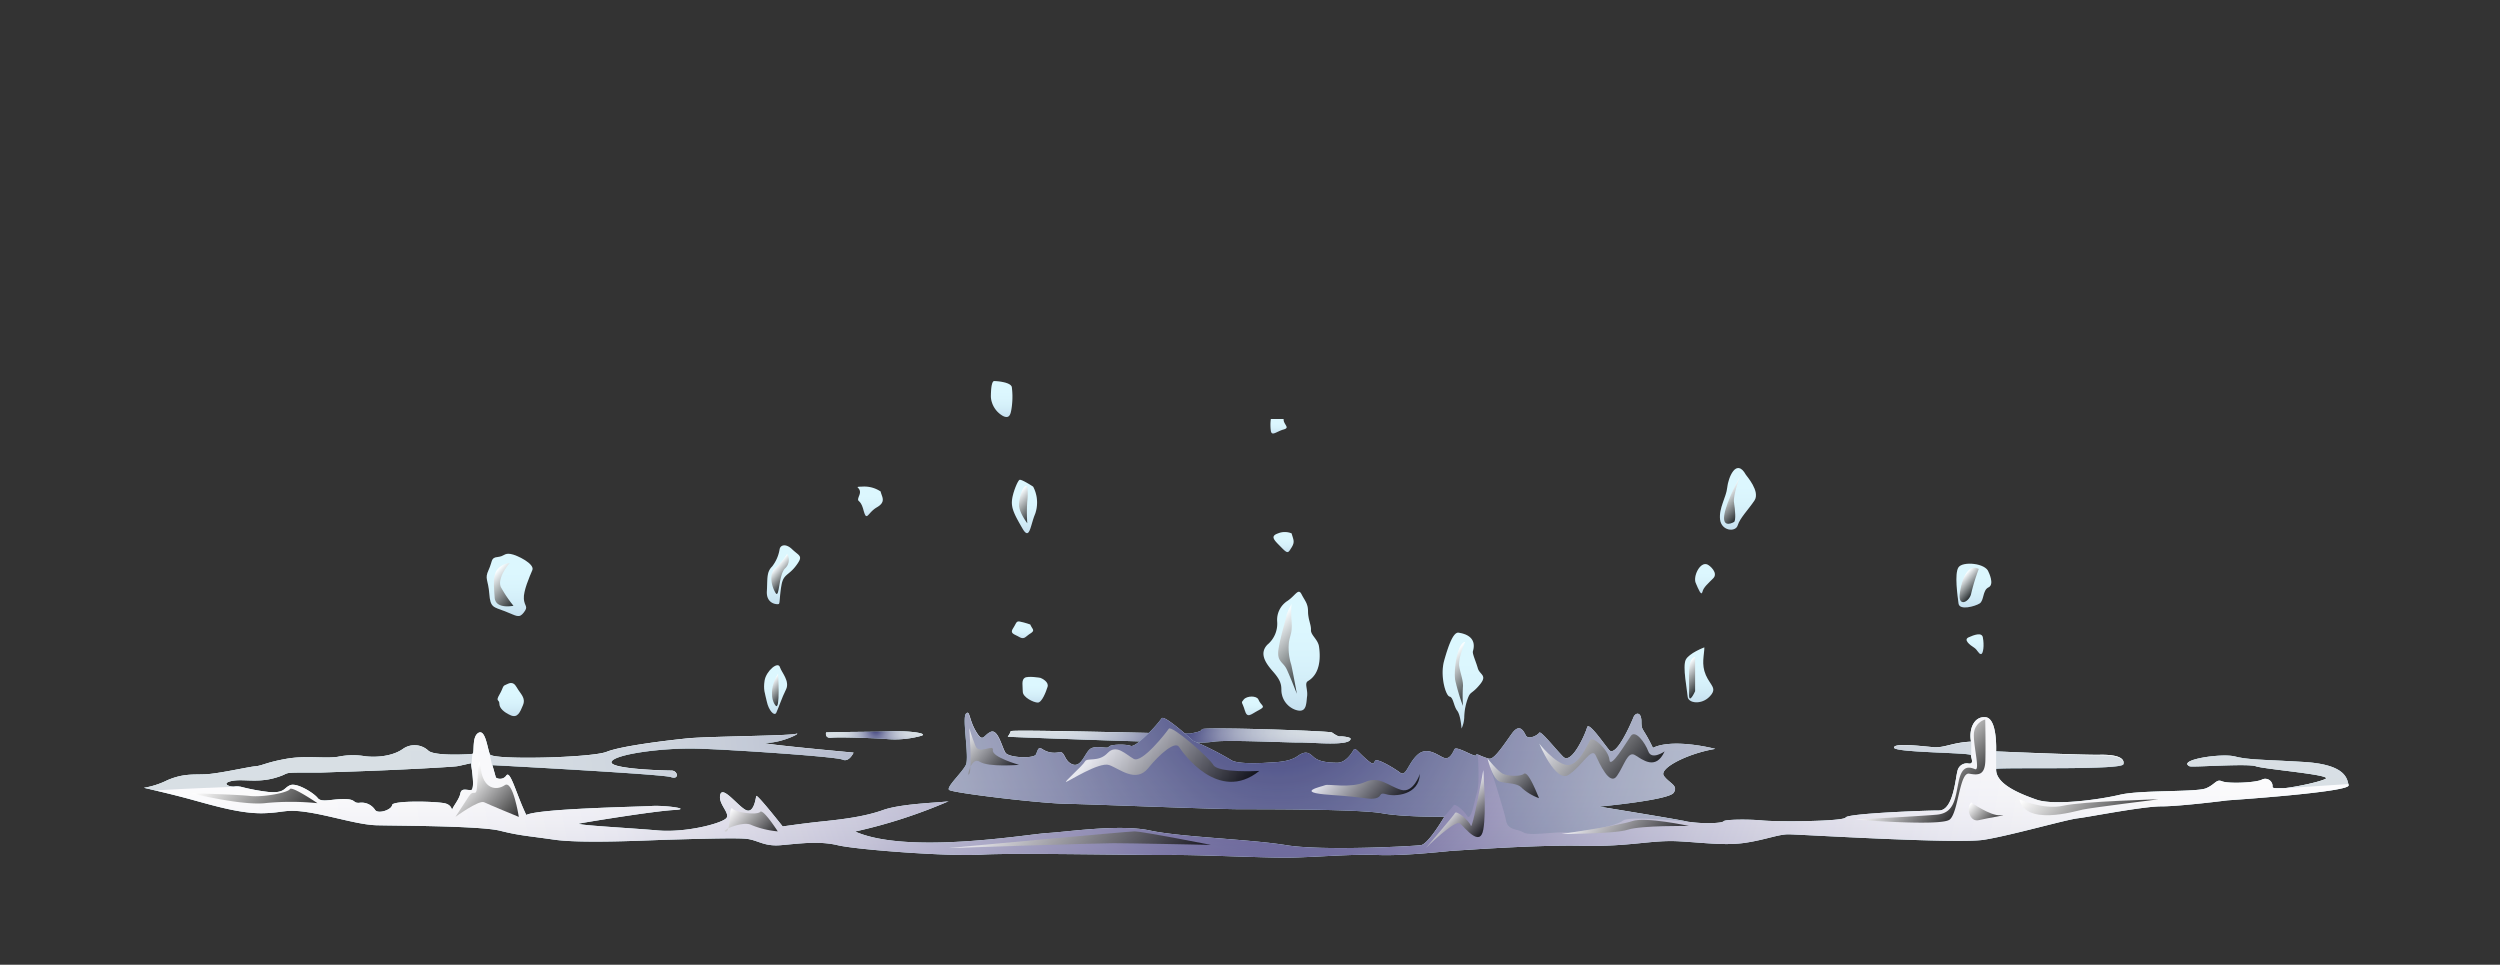 <svg xmlns="http://www.w3.org/2000/svg" xmlns:xlink="http://www.w3.org/1999/xlink" viewBox="0 0 512.37 197.72"><rect x="0" y="0" width="512.37" height="197.72" fill="#333333" stroke="none"/><defs><style>.cls-1{isolation:isolate;}.cls-2{fill:none;}.cls-3{fill:#d9f7ff;}.cls-31,.cls-4,.cls-6,.cls-8{mix-blend-mode:color-burn;}.cls-4{fill:url(#radial-gradient);}.cls-10,.cls-12,.cls-13,.cls-14,.cls-15,.cls-16,.cls-17,.cls-18,.cls-19,.cls-20,.cls-21,.cls-22,.cls-23,.cls-24,.cls-25,.cls-26,.cls-27,.cls-28,.cls-29,.cls-30,.cls-5,.cls-7{opacity:0.1;mix-blend-mode:multiply;}.cls-5{fill:url(#linear-gradient);}.cls-6{fill:url(#radial-gradient-2);}.cls-7{fill:url(#linear-gradient-2);}.cls-9{fill:url(#radial-gradient-3);}.cls-11{fill:url(#linear-gradient-3);}.cls-12{fill:url(#linear-gradient-4);}.cls-13{fill:url(#linear-gradient-5);}.cls-14{fill:url(#linear-gradient-6);}.cls-15{fill:url(#linear-gradient-7);}.cls-16{fill:url(#linear-gradient-8);}.cls-17{fill:url(#linear-gradient-9);}.cls-18{fill:url(#linear-gradient-10);}.cls-19{fill:url(#linear-gradient-11);}.cls-20{fill:url(#linear-gradient-12);}.cls-21{fill:url(#linear-gradient-13);}.cls-22{fill:url(#linear-gradient-14);}.cls-23{fill:url(#linear-gradient-15);}.cls-24{fill:url(#linear-gradient-16);}.cls-25{fill:url(#linear-gradient-17);}.cls-26{fill:url(#linear-gradient-18);}.cls-27{fill:url(#linear-gradient-19);}.cls-28{fill:url(#linear-gradient-20);}.cls-29{fill:url(#linear-gradient-21);}.cls-30{fill:url(#linear-gradient-22);}.cls-31{fill:#476b82;opacity:0.2;}.cls-32,.cls-33,.cls-34,.cls-35,.cls-36,.cls-37,.cls-38,.cls-39,.cls-40,.cls-41,.cls-42,.cls-43,.cls-44,.cls-45,.cls-46,.cls-47,.cls-48,.cls-49,.cls-50,.cls-51,.cls-52,.cls-53,.cls-54{opacity:0.8;mix-blend-mode:color-dodge;}.cls-32{fill:url(#linear-gradient-23);}.cls-33{fill:url(#linear-gradient-24);}.cls-34{fill:url(#linear-gradient-25);}.cls-35{fill:url(#linear-gradient-26);}.cls-36{fill:url(#linear-gradient-27);}.cls-37{fill:url(#linear-gradient-28);}.cls-38{fill:url(#linear-gradient-29);}.cls-39{fill:url(#linear-gradient-30);}.cls-40{fill:url(#linear-gradient-31);}.cls-41{fill:url(#linear-gradient-32);}.cls-42{fill:url(#linear-gradient-33);}.cls-43{fill:url(#linear-gradient-34);}.cls-44{fill:url(#linear-gradient-35);}.cls-45{fill:url(#linear-gradient-36);}.cls-46{fill:url(#linear-gradient-37);}.cls-47{fill:url(#linear-gradient-38);}.cls-48{fill:url(#linear-gradient-39);}.cls-49{fill:url(#linear-gradient-40);}.cls-50{fill:url(#linear-gradient-41);}.cls-51{fill:url(#linear-gradient-42);}.cls-52{fill:url(#linear-gradient-43);}.cls-53{fill:url(#linear-gradient-44);}.cls-54{fill:url(#linear-gradient-45);}</style><radialGradient id="radial-gradient" cx="1569.44" cy="149.48" r="9.68" gradientTransform="matrix(-1, 0, 0, 1, 1748.94, 0)" gradientUnits="userSpaceOnUse"><stop offset="0" stop-color="#1b1464"/><stop offset="0.07" stop-color="#453f81"/><stop offset="0.15" stop-color="#706c9e"/><stop offset="0.23" stop-color="#9793b8"/><stop offset="0.32" stop-color="#b7b5ce"/><stop offset="0.42" stop-color="#d1d0e0"/><stop offset="0.53" stop-color="#e6e5ee"/><stop offset="0.64" stop-color="#f4f4f8"/><stop offset="0.78" stop-color="#fcfcfd"/><stop offset="1" stop-color="#fff"/></radialGradient><linearGradient id="linear-gradient" x1="1569.72" y1="151.49" x2="1569.72" y2="149.87" gradientTransform="matrix(-1, 0, 0, 1, 1748.94, 0)" xlink:href="#radial-gradient"/><radialGradient id="radial-gradient-2" cx="1506.26" cy="148.58" r="33.73" xlink:href="#radial-gradient"/><linearGradient id="linear-gradient-2" x1="1507.27" y1="152.38" x2="1507.27" y2="149.31" gradientTransform="matrix(-1, 0, 0, 1, 1748.94, 0)" xlink:href="#radial-gradient"/><radialGradient id="radial-gradient-3" cx="1487" cy="139.01" r="218.48" xlink:href="#radial-gradient"/><linearGradient id="linear-gradient-3" x1="1493.49" y1="175.77" x2="1493.49" y2="146.08" gradientTransform="matrix(-1, 0, 0, 1, 1748.94, 0)" xlink:href="#radial-gradient"/><linearGradient id="linear-gradient-4" x1="1644.27" y1="146.76" x2="1644.27" y2="139.98" gradientTransform="matrix(-1, 0, 0, 1, 1748.94, 0)" xlink:href="#radial-gradient"/><linearGradient id="linear-gradient-5" x1="1644.49" y1="126.25" x2="1644.49" y2="113.5" gradientTransform="matrix(-1, 0, 0, 1, 1748.94, 0)" xlink:href="#radial-gradient"/><linearGradient id="linear-gradient-6" x1="1589.97" y1="146.3" x2="1589.97" y2="136.34" gradientTransform="matrix(-1, 0, 0, 1, 1748.94, 0)" xlink:href="#radial-gradient"/><linearGradient id="linear-gradient-7" x1="1588.36" y1="123.79" x2="1588.36" y2="111.76" gradientTransform="matrix(-1, 0, 0, 1, 1748.94, 0)" xlink:href="#radial-gradient"/><linearGradient id="linear-gradient-8" x1="1570.6" y1="105.78" x2="1570.6" y2="99.74" gradientTransform="matrix(-1, 0, 0, 1, 1748.94, 0)" xlink:href="#radial-gradient"/><linearGradient id="linear-gradient-9" x1="1536.79" y1="143.99" x2="1536.79" y2="138.72" gradientTransform="matrix(-1, 0, 0, 1, 1748.94, 0)" xlink:href="#radial-gradient"/><linearGradient id="linear-gradient-10" x1="1539.37" y1="130.82" x2="1539.37" y2="127.41" gradientTransform="matrix(-1, 0, 0, 1, 1748.94, 0)" xlink:href="#radial-gradient"/><linearGradient id="linear-gradient-11" x1="1492.26" y1="146.58" x2="1492.26" y2="142.76" gradientTransform="matrix(-1, 0, 0, 1, 1748.94, 0)" xlink:href="#radial-gradient"/><linearGradient id="linear-gradient-12" x1="1484.23" y1="145.65" x2="1484.23" y2="121.29" gradientTransform="matrix(-1, 0, 0, 1, 1748.94, 0)" xlink:href="#radial-gradient"/><linearGradient id="linear-gradient-13" x1="1449.12" y1="149.31" x2="1449.12" y2="129.66" gradientTransform="matrix(-1, 0, 0, 1, 1748.94, 0)" xlink:href="#radial-gradient"/><linearGradient id="linear-gradient-14" x1="1400.75" y1="143.94" x2="1400.75" y2="132.68" gradientTransform="matrix(-1, 0, 0, 1, 1748.94, 0)" xlink:href="#radial-gradient"/><linearGradient id="linear-gradient-15" x1="1399.5" y1="121.6" x2="1399.5" y2="115.6" gradientTransform="matrix(-1, 0, 0, 1, 1748.94, 0)" xlink:href="#radial-gradient"/><linearGradient id="linear-gradient-16" x1="1344.15" y1="134.05" x2="1344.15" y2="130.01" gradientTransform="matrix(-1, 0, 0, 1, 1748.94, 0)" xlink:href="#radial-gradient"/><linearGradient id="linear-gradient-17" x1="1344.4" y1="124.49" x2="1344.4" y2="115.53" gradientTransform="matrix(-1, 0, 0, 1, 1748.94, 0)" xlink:href="#radial-gradient"/><linearGradient id="linear-gradient-18" x1="1392.75" y1="108.56" x2="1392.75" y2="95.93" gradientTransform="matrix(-1, 0, 0, 1, 1748.94, 0)" xlink:href="#radial-gradient"/><linearGradient id="linear-gradient-19" x1="1485.87" y1="113.15" x2="1485.87" y2="109.06" gradientTransform="matrix(-1, 0, 0, 1, 1748.94, 0)" xlink:href="#radial-gradient"/><linearGradient id="linear-gradient-20" x1="1486.9" y1="88.84" x2="1486.9" y2="85.87" gradientTransform="matrix(-1, 0, 0, 1, 1748.94, 0)" xlink:href="#radial-gradient"/><linearGradient id="linear-gradient-21" x1="1538.97" y1="109.28" x2="1538.97" y2="98.36" gradientTransform="matrix(-1, 0, 0, 1, 1748.94, 0)" xlink:href="#radial-gradient"/><linearGradient id="linear-gradient-22" x1="1543.64" y1="85.44" x2="1543.64" y2="78.05" gradientTransform="matrix(-1, 0, 0, 1, 1748.94, 0)" xlink:href="#radial-gradient"/><linearGradient id="linear-gradient-23" x1="1500.19" y1="168.47" x2="1520.57" y2="150.19" gradientTransform="matrix(-1, 0, 0, 1, 1748.94, 0)" gradientUnits="userSpaceOnUse"><stop offset="0"/><stop offset="1" stop-color="#fff"/></linearGradient><linearGradient id="linear-gradient-24" x1="1542.89" y1="159.9" x2="1552.04" y2="151.7" xlink:href="#linear-gradient-23"/><linearGradient id="linear-gradient-25" x1="1445.13" y1="170.93" x2="1451.37" y2="165.33" xlink:href="#linear-gradient-23"/><linearGradient id="linear-gradient-26" x1="1413.53" y1="160.88" x2="1428.43" y2="147.52" xlink:href="#linear-gradient-23"/><linearGradient id="linear-gradient-27" x1="1408.98" y1="176.26" x2="1422.33" y2="164.29" xlink:href="#linear-gradient-23"/><linearGradient id="linear-gradient-28" x1="1346.89" y1="165.33" x2="1357.34" y2="155.96" xlink:href="#linear-gradient-23"/><linearGradient id="linear-gradient-29" x1="1313.12" y1="171.19" x2="1328.53" y2="157.38" xlink:href="#linear-gradient-23"/><linearGradient id="linear-gradient-30" x1="1340.01" y1="168.85" x2="1344.8" y2="164.56" xlink:href="#linear-gradient-23"/><linearGradient id="linear-gradient-31" x1="1433.84" y1="163.98" x2="1443.47" y2="155.35" xlink:href="#linear-gradient-23"/><linearGradient id="linear-gradient-32" x1="1462.95" y1="165.84" x2="1474.06" y2="155.88" xlink:href="#linear-gradient-23"/><linearGradient id="linear-gradient-33" x1="1512.84" y1="186.77" x2="1541.64" y2="160.95" xlink:href="#linear-gradient-23"/><linearGradient id="linear-gradient-34" x1="1591.64" y1="172.76" x2="1599.08" y2="166.1" xlink:href="#linear-gradient-23"/><linearGradient id="linear-gradient-35" x1="1644.35" y1="169.4" x2="1654.24" y2="160.54" xlink:href="#linear-gradient-23"/><linearGradient id="linear-gradient-36" x1="1689.1" y1="170.5" x2="1704.08" y2="157.07" xlink:href="#linear-gradient-23"/><linearGradient id="linear-gradient-37" x1="1478.8" y1="137.35" x2="1488.31" y2="128.83" xlink:href="#linear-gradient-23"/><linearGradient id="linear-gradient-38" x1="1445.74" y1="140.93" x2="1452.02" y2="135.3" xlink:href="#linear-gradient-23"/><linearGradient id="linear-gradient-39" x1="1536.52" y1="105.18" x2="1540.47" y2="101.64" xlink:href="#linear-gradient-23"/><linearGradient id="linear-gradient-40" x1="1400.14" y1="140.59" x2="1403.92" y2="137.2" xlink:href="#linear-gradient-23"/><linearGradient id="linear-gradient-41" x1="1343.95" y1="121.04" x2="1346.79" y2="118.49" xlink:href="#linear-gradient-23"/><linearGradient id="linear-gradient-42" x1="1391.4" y1="104.56" x2="1395.26" y2="101.1" xlink:href="#linear-gradient-23"/><linearGradient id="linear-gradient-43" x1="1642.31" y1="122.61" x2="1647.72" y2="117.76" xlink:href="#linear-gradient-23"/><linearGradient id="linear-gradient-44" x1="1588.04" y1="142.84" x2="1591.13" y2="140.07" xlink:href="#linear-gradient-23"/><linearGradient id="linear-gradient-45" x1="1587.2" y1="118.96" x2="1590.07" y2="116.39" xlink:href="#linear-gradient-23"/></defs><g class="cls-1"><g id="Layer_2" data-name="Layer 2"><g id="bg"><rect class="cls-2" width="512.37" height="197.72" transform="translate(512.37 197.72) rotate(180)"/></g><g id="_11" data-name="11"><path class="cls-3" d="M170.37,151.19c1.38-.15,6.75,0,10.89.23a20.11,20.11,0,0,0,7.51-.61c1.61-.46-2.07-1.07-6.36-.92s-9.82.08-13.11.23C169.3,150.12,169,151.35,170.37,151.19Z"/><path class="cls-4" d="M170.37,151.19c1.38-.15,6.75,0,10.89.23a20.11,20.11,0,0,0,7.51-.61c1.61-.46-2.07-1.07-6.36-.92s-9.82.08-13.11.23C169.3,150.12,169,151.35,170.37,151.19Z"/><path class="cls-5" d="M170.37,151.19c1.38-.15,6.75,0,10.89.23a20.11,20.11,0,0,0,7.51-.61c1.61-.46-2.07-1.07-6.36-.92s-9.82.08-13.11.23C169.3,150.12,169,151.35,170.37,151.19Z"/><path class="cls-3" d="M206.54,151s14.89.6,26.91.94c4.68.13,8.92.23,11.68.23a23.77,23.77,0,0,0,3.19-.11c2.19-.53,15.57.15,18.09.11s10.38.82,10.38-.77c0-.33-1.86-.53-2.19-.47s-1.13-.46-1.6-.8-26.68-1.19-26.68-.66-2.06.76-2.32.88h-1.29l-7.38-.14c-10.9-.24-28.19-.63-28.19-.35S206.54,151,206.54,151Z"/><path class="cls-6" d="M206.54,151s14.89.6,26.91.94c4.68.13,8.92.23,11.68.23a23.77,23.77,0,0,0,3.19-.11c2.19-.53,15.57.15,18.09.11s10.38.82,10.38-.77c0-.33-1.86-.53-2.19-.47s-1.13-.46-1.6-.8-26.68-1.19-26.68-.66-2.06.76-2.32.88h-1.29l-7.38-.14c-10.9-.24-28.19-.63-28.19-.35S206.54,151,206.54,151Z"/><path class="cls-7" d="M206.54,151s14.89.6,26.91.94c4.68.13,8.92.23,11.68.23a23.77,23.77,0,0,0,3.19-.11c2.19-.53,15.57.15,18.09.11s10.38.82,10.38-.77c0-.33-1.86-.53-2.19-.47s-1.13-.46-1.6-.8-26.68-1.19-26.68-.66-2.06.76-2.32.88h-1.29l-7.38-.14c-10.9-.24-28.19-.63-28.19-.35S206.54,151,206.54,151Z"/><path class="cls-3" d="M29.5,161.46s.94.2,2.35.55h0c1.93.45,4.79,1.14,7.54,1.9,4.8,1.33,10.12,2.86,14.51,2.76s4.5-.92,9.2-.2,10.33,2.55,14,2.66,21.27.1,25.36,1.12,5.31,1,11.14,1.84,19.63.1,23.41,0,13.19-.41,15.75-.2,3.68,1.63,7.26,1.33,7.77-.93,11.65,0,22.8,2.35,29.45,1.94,32.81.14,38.54.07,18.3.54,23.72.54,13.39-.78,19-.54,15-.89,15.65-.89,16.66-1.23,26.27-1,14.21-1.23,19.73-.92,9.61.92,13.7.3,6.75-1.73,8.8-1.73,34.55,2,40.07,1.12,16.67-4.09,19.22-4.4,13.3-2.45,17.18-2.45,13.5-1.23,13.5-1.23,25.15-1.68,24.84-3.09c0-.07,0-.15-.05-.24-.32-1.46-1-4.06-9.25-4.54-8.69-.51-11.15-.41-14-1.12s-11.86.71-9.3,2c.48.26,11.86-.61,13.59,0s15.65,1.74,14.32,2.56c-.89.56-5.57,1.62-8.51,1.94l-.32,0c-.28,0-.55,0-.78,0h0c-.79,0-1.29,0-1.29-.28a1.5,1.5,0,0,0-2.25-1.44c-1.43.62-6.85.82-8.08.31s-1.33.58-3.27,1.42-13.39.32-17.69,1.34-13.49,2.25-17.07,1-8.49-3.27-8.28-6.34c3.58-.3,25.76.28,26.07-.93s-1.13-2-4.91-1.93S409.1,154,409.1,154s.31-6.74-2.14-7-3.48,2.56-3,5c-4,.21-5.42,1.33-7.77,1.13s-8.08-.92-8,.1,15.75,1,15.75,1.53.71,1.84-.41,1.74a1.94,1.94,0,0,0-2.35,1.53c-.41,1.33-.82,8.08-3.79,8.08s-18.71.61-19.12,1.43-13.8.92-17,.62-7.77-.2-8,.15-3.07.56-6,.26l-.91-.11c-.3,0-.59-.09-.88-.15-3.38-.67-17.79-3-17.79-3S341.94,164,343,162.48s-.92-1.94-2-3.48,4.91-4.6,10.54-5.52c0,0-8.59-2.25-12.78-.2-2.05-4.3-2.36-3.38-2.36-5.42s-1.22-1.86-1.63-.83-3.58,8.4-5,6.66-4.19-5.83-4.5-4.6-3.17,7.77-4.91,6-4.6-5.42-4.9-4.91-2.25,1.54-2.77.51-1.32-2.45-2.86-.3-3.47,5.11-4.5,5.11a1.63,1.63,0,0,1-.36-.05,19.32,19.32,0,0,1-2-.77c-.28-.09-.47-.09-.47.1,0,.62-4-2-4.4-1.22s-1,2.24-2.24,1.73-3.38-2.35-5.32-.61-2.35,4.6-3.58,3.68-4.7-3-5.11-2.45-.21,1.12-1.94-.41-2.15-2.35-2.46-1.84-1.53,2.66-3.37,2.66-3.78-.21-4.81-1.13-1.63-1.43-3.37-.2-4.6,1.22-6.24,1.33-6.34.3-7.46-.62a63,63,0,0,0-6.94-3.55l-.73-.33s-.73-.66-1.69-1.49c-1.8-1.54-4.42-3.64-4.75-3.11a28.31,28.31,0,0,1-2.63,3c-.63.62-1.29,1.24-1.88,1.73-.8.64-1.48,1.05-1.83.92-1.12-.41-4.29-.31-4.5.2s-2.65-.4-3.78.41-1.84,3.89-3.68,3.17-1.43-2.86-2.86-2.45a4.43,4.43,0,0,1-3.38-.72c-.81-.41-.81.21-1.22,1.13s-5.52.71-6.24-.31-1.53-5-3.07-4.29-1.53,2.35-3-.11-1.23-4.49-2.05-3.62.72,8.94,0,10.47-4,4.5-3.47,5.12,18.5,2.76,23.92,2.86,30.24,1.12,36.08,1.12,24.24,0,28.74.82,12.78.72,12.78.72-3.27,5.62-4.81,5.83-20.24,1.22-27.6,0-21.67-1.64-27.91-3-17.18.31-21,.51-28.63,4.5-39.46-.31a105.76,105.76,0,0,0,19.22-6.23c-.82.3-9.51.41-13.5,1.84s-8.79,1.94-12.68,2.35-7.87,1-7.87,1-5.31-6.75-5.42-6.23-.51,3.68-2.14,2.86-4.71-5-5.22-3.17,1.84,3.58,1.33,4.7-8.28,3.17-14.11,2.66-17.58-1.12-16.05-1.43,15.34-2.56,19.32-2.76-1.84-1-4.6-.82-23,.51-25.66,1.84c-2-4.09-3.27-9.3-4.09-8.08a1.56,1.56,0,0,1-2.14.41l-.72-2.55s34.86,1.84,36.6,2.45,1.43-1.33.1-1.33-13-.31-12.27-1.84,10.43-2.86,17.59-2.66,28.42,1.64,29.75,2.25,2.25-1.43,2.25-1.43-21.16-1.94-17.79-2,7.46-2.25,5.93-1.84-18.2.51-22.18.92-13.5,1.53-16.57,2.76-23.41,1.73-23.92.51-.92-5.22-2.35-4.4-.72,4.19-1.23,4.3-7.67.51-9-.62a4.13,4.13,0,0,0-5.21-.41c-1.84,1.33-4.81,1.84-7.67,1.54a15.29,15.29,0,0,0-5.72.1c-2.87.41-6.44-.31-10.53.41s-5,1.43-6.34,1.53-7.57,1.53-10.23,1.64-4.6-.17-7.87,1.24A16.86,16.86,0,0,1,29.5,161.46Zm19.68-.23a2.59,2.59,0,0,0-1-.06c-.92.22-3-.54-.84-1.08s5.21.38,8.81-.61,1.23-1.15,6-1.15,1.28.07,10.42-.23,20.32-.92,21.17-1.08,2.76-.61,2.76-.61.06.34.14.85c.23,1.55.61,4.67-.14,4.67-1,0-1.92-.46-2.15.69s-1.38,2.53-1.61,3.14.08-.61-1.38-1.07-10.89-.69-11,.31-3,1.94-3.53.93a3.3,3.3,0,0,0-3.22-1.39c-1.38.07-.54-.77-3.14-.77s-4.6.77-5.37-.23-4.22-3.16-5.6-2.62-1.07,1.7-4.52,1.39a41.87,41.87,0,0,1-5.69-1.08Z"/><g class="cls-8"><path class="cls-9" d="M29.5,161.46s.94.2,2.35.55h0c1.93.45,4.79,1.14,7.54,1.9,4.8,1.33,10.12,2.86,14.51,2.76s4.5-.92,9.2-.2,10.33,2.55,14,2.66,21.27.1,25.36,1.12,5.31,1,11.14,1.84,19.63.1,23.41,0,13.19-.41,15.75-.2,3.68,1.63,7.26,1.33,7.77-.93,11.65,0,22.8,2.35,29.45,1.94,32.81.14,38.54.07,18.3.54,23.72.54,13.39-.78,19-.54,15-.89,15.65-.89,16.66-1.23,26.27-1,14.21-1.23,19.73-.92,9.61.92,13.7.3,6.75-1.73,8.8-1.73,34.55,2,40.07,1.12,16.67-4.09,19.22-4.4,13.3-2.45,17.18-2.45,13.5-1.23,13.5-1.23,25.15-1.68,24.84-3.09c0-.07,0-.15-.05-.24-.32-1.46-1-4.06-9.25-4.54-8.69-.51-11.15-.41-14-1.12s-11.86.71-9.3,2c.48.26,11.86-.61,13.59,0s15.65,1.74,14.32,2.56c-.89.56-5.57,1.62-8.51,1.94l-.32,0c-.28,0-.55,0-.78,0h0c-.79,0-1.29,0-1.29-.28a1.5,1.5,0,0,0-2.25-1.44c-1.43.62-6.85.82-8.08.31s-1.33.58-3.27,1.42-13.39.32-17.69,1.34-13.49,2.25-17.07,1-8.49-3.27-8.28-6.34c3.58-.3,25.76.28,26.07-.93s-1.13-2-4.91-1.93S409.1,154,409.1,154s.31-6.74-2.14-7-3.48,2.56-3,5c-4,.21-5.42,1.33-7.77,1.13s-8.08-.92-8,.1,15.75,1,15.75,1.53.71,1.84-.41,1.74a1.94,1.94,0,0,0-2.35,1.53c-.41,1.33-.82,8.08-3.79,8.08s-18.71.61-19.12,1.43-13.8.92-17,.62-7.77-.2-8,.15-3.07.56-6,.26l-.91-.11c-.3,0-.59-.09-.88-.15-3.38-.67-17.79-3-17.79-3S341.94,164,343,162.48s-.92-1.94-2-3.48,4.91-4.6,10.54-5.52c0,0-8.59-2.25-12.78-.2-2.05-4.3-2.36-3.38-2.36-5.42s-1.22-1.86-1.63-.83-3.58,8.4-5,6.66-4.19-5.83-4.5-4.6-3.17,7.77-4.91,6-4.6-5.42-4.9-4.91-2.25,1.54-2.77.51-1.32-2.45-2.86-.3-3.47,5.11-4.5,5.11a1.63,1.63,0,0,1-.36-.05,19.32,19.32,0,0,1-2-.77c-.28-.09-.47-.09-.47.1,0,.62-4-2-4.4-1.22s-1,2.24-2.24,1.73-3.38-2.35-5.32-.61-2.35,4.6-3.58,3.68-4.7-3-5.11-2.45-.21,1.12-1.94-.41-2.15-2.35-2.46-1.84-1.53,2.66-3.37,2.66-3.78-.21-4.81-1.13-1.63-1.43-3.37-.2-4.6,1.22-6.24,1.33-6.34.3-7.46-.62a63,63,0,0,0-6.94-3.55l-.73-.33s-.73-.66-1.69-1.49c-1.8-1.54-4.42-3.64-4.75-3.11a28.31,28.31,0,0,1-2.63,3c-.63.62-1.29,1.24-1.88,1.73-.8.64-1.48,1.05-1.83.92-1.12-.41-4.29-.31-4.5.2s-2.65-.4-3.78.41-1.84,3.89-3.68,3.17-1.43-2.86-2.86-2.45a4.43,4.43,0,0,1-3.38-.72c-.81-.41-.81.21-1.22,1.13s-5.52.71-6.24-.31-1.53-5-3.07-4.29-1.53,2.35-3-.11-1.23-4.49-2.05-3.62.72,8.94,0,10.47-4,4.5-3.47,5.12,18.5,2.76,23.92,2.86,30.24,1.12,36.08,1.12,24.24,0,28.74.82,12.78.72,12.78.72-3.27,5.62-4.81,5.83-20.24,1.22-27.6,0-21.67-1.64-27.91-3-17.18.31-21,.51-28.63,4.5-39.46-.31a105.76,105.76,0,0,0,19.22-6.23c-.82.3-9.51.41-13.5,1.84s-8.79,1.94-12.68,2.35-7.87,1-7.87,1-5.31-6.75-5.42-6.23-.51,3.68-2.14,2.86-4.71-5-5.22-3.17,1.84,3.58,1.33,4.7-8.28,3.17-14.11,2.66-17.58-1.12-16.05-1.43,15.34-2.56,19.32-2.76-1.84-1-4.6-.82-23,.51-25.66,1.84c-2-4.09-3.27-9.3-4.09-8.08a1.56,1.56,0,0,1-2.14.41l-.72-2.55s34.86,1.84,36.6,2.45,1.43-1.33.1-1.33-13-.31-12.27-1.84,10.43-2.86,17.59-2.66,28.42,1.64,29.75,2.25,2.25-1.43,2.25-1.43-21.16-1.94-17.79-2,7.46-2.25,5.93-1.84-18.2.51-22.18.92-13.5,1.53-16.57,2.76-23.41,1.73-23.92.51-.92-5.22-2.35-4.4-.72,4.19-1.23,4.3-7.67.51-9-.62a4.13,4.13,0,0,0-5.21-.41c-1.84,1.33-4.81,1.84-7.67,1.54a15.29,15.29,0,0,0-5.72.1c-2.87.41-6.44-.31-10.53.41s-5,1.43-6.34,1.53-7.57,1.53-10.23,1.64-4.6-.17-7.87,1.24A16.86,16.86,0,0,1,29.5,161.46Zm19.68-.23a2.59,2.59,0,0,0-1-.06c-.92.22-3-.54-.84-1.08s5.21.38,8.81-.61,1.23-1.15,6-1.15,1.28.07,10.42-.23,20.32-.92,21.17-1.08,2.76-.61,2.76-.61.06.34.14.85c.23,1.55.61,4.67-.14,4.67-1,0-1.92-.46-2.15.69s-1.38,2.53-1.61,3.14.08-.61-1.38-1.07-10.89-.69-11,.31-3,1.94-3.53.93a3.3,3.3,0,0,0-3.22-1.39c-1.38.07-.54-.77-3.14-.77s-4.6.77-5.37-.23-4.22-3.16-5.6-2.62-1.07,1.7-4.52,1.39a41.87,41.87,0,0,1-5.69-1.08Z"/></g><g class="cls-10"><path class="cls-11" d="M29.5,161.46s.94.2,2.35.55h0c1.93.45,4.79,1.14,7.54,1.9,4.8,1.33,10.12,2.86,14.51,2.76s4.5-.92,9.2-.2,10.33,2.55,14,2.66,21.27.1,25.36,1.12,5.31,1,11.14,1.84,19.63.1,23.41,0,13.19-.41,15.75-.2,3.68,1.63,7.26,1.33,7.77-.93,11.65,0,22.8,2.35,29.45,1.94,32.81.14,38.54.07,18.3.54,23.72.54,13.39-.78,19-.54,15-.89,15.65-.89,16.66-1.23,26.27-1,14.21-1.23,19.73-.92,9.61.92,13.7.3,6.75-1.73,8.8-1.73,34.55,2,40.07,1.12,16.67-4.09,19.22-4.4,13.3-2.45,17.18-2.45,13.5-1.23,13.5-1.23,25.15-1.68,24.84-3.09c0-.07,0-.15-.05-.24-.32-1.46-1-4.06-9.25-4.54-8.69-.51-11.15-.41-14-1.12s-11.86.71-9.3,2c.48.26,11.86-.61,13.59,0s15.65,1.74,14.32,2.56c-.89.56-5.57,1.62-8.51,1.94l-.32,0c-.28,0-.55,0-.78,0h0c-.79,0-1.29,0-1.29-.28a1.5,1.5,0,0,0-2.25-1.44c-1.43.62-6.85.82-8.08.31s-1.33.58-3.27,1.42-13.39.32-17.69,1.34-13.49,2.25-17.07,1-8.49-3.27-8.28-6.34c3.58-.3,25.76.28,26.07-.93s-1.13-2-4.91-1.93S409.1,154,409.1,154s.31-6.74-2.14-7-3.48,2.56-3,5c-4,.21-5.42,1.33-7.77,1.13s-8.08-.92-8,.1,15.75,1,15.75,1.53.71,1.84-.41,1.74a1.94,1.94,0,0,0-2.35,1.53c-.41,1.33-.82,8.08-3.79,8.08s-18.71.61-19.12,1.43-13.8.92-17,.62-7.77-.2-8,.15-3.07.56-6,.26l-.91-.11c-.3,0-.59-.09-.88-.15-3.38-.67-17.79-3-17.79-3S341.94,164,343,162.48s-.92-1.94-2-3.48,4.91-4.6,10.54-5.52c0,0-8.59-2.25-12.78-.2-2.05-4.3-2.36-3.38-2.36-5.42s-1.22-1.86-1.63-.83-3.58,8.4-5,6.66-4.19-5.83-4.5-4.6-3.17,7.77-4.91,6-4.6-5.42-4.9-4.91-2.25,1.54-2.77.51-1.32-2.45-2.86-.3-3.47,5.11-4.5,5.11a1.63,1.63,0,0,1-.36-.05,19.32,19.32,0,0,1-2-.77c-.28-.09-.47-.09-.47.1,0,.62-4-2-4.4-1.22s-1,2.24-2.24,1.73-3.38-2.35-5.32-.61-2.35,4.6-3.58,3.68-4.7-3-5.11-2.45-.21,1.12-1.94-.41-2.15-2.35-2.46-1.84-1.53,2.66-3.37,2.66-3.78-.21-4.81-1.13-1.63-1.43-3.37-.2-4.6,1.22-6.24,1.33-6.34.3-7.46-.62a63,63,0,0,0-6.94-3.55l-.73-.33s-.73-.66-1.69-1.49c-1.8-1.54-4.42-3.64-4.75-3.11a28.31,28.31,0,0,1-2.63,3c-.63.62-1.29,1.24-1.88,1.73-.8.64-1.48,1.05-1.83.92-1.12-.41-4.29-.31-4.5.2s-2.65-.4-3.78.41-1.84,3.89-3.68,3.17-1.43-2.86-2.86-2.45a4.43,4.43,0,0,1-3.38-.72c-.81-.41-.81.21-1.22,1.13s-5.52.71-6.24-.31-1.53-5-3.07-4.29-1.53,2.35-3-.11-1.23-4.49-2.05-3.62.72,8.94,0,10.47-4,4.5-3.47,5.12,18.5,2.76,23.92,2.86,30.24,1.12,36.08,1.12,24.24,0,28.74.82,12.78.72,12.78.72-3.27,5.62-4.81,5.83-20.24,1.22-27.6,0-21.67-1.64-27.91-3-17.18.31-21,.51-28.63,4.5-39.46-.31a105.76,105.76,0,0,0,19.22-6.23c-.82.3-9.51.41-13.5,1.84s-8.79,1.94-12.68,2.35-7.87,1-7.87,1-5.31-6.75-5.42-6.23-.51,3.68-2.14,2.86-4.71-5-5.22-3.17,1.84,3.58,1.33,4.7-8.28,3.17-14.11,2.66-17.58-1.12-16.05-1.43,15.34-2.56,19.32-2.76-1.84-1-4.6-.82-23,.51-25.66,1.84c-2-4.09-3.27-9.3-4.09-8.08a1.56,1.56,0,0,1-2.14.41l-.72-2.55s34.86,1.84,36.6,2.45,1.43-1.33.1-1.33-13-.31-12.27-1.84,10.43-2.86,17.59-2.66,28.42,1.64,29.75,2.25,2.25-1.43,2.25-1.43-21.16-1.94-17.79-2,7.46-2.25,5.93-1.84-18.2.51-22.18.92-13.5,1.53-16.57,2.76-23.41,1.73-23.92.51-.92-5.22-2.35-4.4-.72,4.19-1.23,4.3-7.67.51-9-.62a4.13,4.13,0,0,0-5.21-.41c-1.84,1.33-4.81,1.84-7.67,1.54a15.29,15.29,0,0,0-5.72.1c-2.87.41-6.44-.31-10.53.41s-5,1.43-6.34,1.53-7.57,1.53-10.23,1.64-4.6-.17-7.87,1.24A16.86,16.86,0,0,1,29.5,161.46Zm19.68-.23a2.59,2.59,0,0,0-1-.06c-.92.22-3-.54-.84-1.08s5.21.38,8.81-.61,1.23-1.15,6-1.15,1.28.07,10.42-.23,20.32-.92,21.17-1.08,2.76-.61,2.76-.61.06.34.14.85c.23,1.55.61,4.67-.14,4.67-1,0-1.92-.46-2.15.69s-1.38,2.53-1.61,3.14.08-.61-1.38-1.07-10.89-.69-11,.31-3,1.94-3.53.93a3.3,3.3,0,0,0-3.22-1.39c-1.38.07-.54-.77-3.14-.77s-4.6.77-5.37-.23-4.22-3.16-5.6-2.62-1.07,1.7-4.52,1.39a41.87,41.87,0,0,1-5.69-1.08Z"/></g><path class="cls-3" d="M105.88,140.84c.8,1.42,1.92,2.15,1.3,3.68s-1.15,2.69-2.53,2.07-2.3-1.45-2.3-2.37-.84-.39,0-1.84.62-1.77,1.23-2S105.06,139.4,105.88,140.84Z"/><path class="cls-12" d="M105.88,140.84c.8,1.42,1.92,2.15,1.3,3.68s-1.15,2.69-2.53,2.07-2.3-1.45-2.3-2.37-.84-.39,0-1.84.62-1.77,1.23-2S105.06,139.4,105.88,140.84Z"/><path class="cls-3" d="M109.1,116.84c-.59,1.39-1.87,4.3-1.74,5.91s1,1.45,0,2.76-1.48.69-3.86-.23-3-.69-3.22-3.61-1-3-.15-4.83.4-2.53,1.85-2.68,1.33-.85,2.69-.62S109.64,115.59,109.1,116.84Z"/><path class="cls-13" d="M109.1,116.84c-.59,1.39-1.87,4.3-1.74,5.91s1,1.45,0,2.76-1.48.69-3.86-.23-3-.69-3.22-3.61-1-3-.15-4.83.4-2.53,1.85-2.68,1.33-.85,2.69-.62S109.64,115.59,109.1,116.84Z"/><path class="cls-3" d="M159.86,136.78c.27.94,2.08,2.84,1.23,4.52s-1.61,4-2,4.78-1.54-.48-1.92-2.25-.77-2.45-.46-4.37S159.48,135.4,159.86,136.78Z"/><path class="cls-14" d="M159.86,136.78c.27.94,2.08,2.84,1.23,4.52s-1.61,4-2,4.78-1.54-.48-1.92-2.25-.77-2.45-.46-4.37S159.48,135.4,159.86,136.78Z"/><path class="cls-3" d="M162.32,112.55c1.53,1.47,2.38,1.3.84,3.37s-2.6,1.7-3,4-.31,3.71-.54,3.86-2.6.08-2.45-2.6-.08-3.92,1.07-5.07a7.71,7.71,0,0,0,1.54-3.52C159.94,111.63,161.11,111.39,162.32,112.55Z"/><path class="cls-15" d="M162.32,112.55c1.53,1.47,2.38,1.3.84,3.37s-2.6,1.7-3,4-.31,3.71-.54,3.86-2.6.08-2.45-2.6-.08-3.92,1.07-5.07a7.71,7.71,0,0,0,1.54-3.52C159.94,111.63,161.11,111.39,162.32,112.55Z"/><path class="cls-3" d="M180.49,100.74c.16,1,1.23,2.07-.76,3.22s-2.07,3.14-2.77.54-1.53-1.23-.84-3-1.61-1.69.69-1.77A6,6,0,0,1,180.49,100.74Z"/><path class="cls-16" d="M180.49,100.74c.16,1,1.23,2.07-.76,3.22s-2.07,3.14-2.77.54-1.53-1.23-.84-3-1.61-1.69.69-1.77A6,6,0,0,1,180.49,100.74Z"/><path class="cls-3" d="M213.24,138.93c.38.15,1.76.84,1.45,1.84s-1.15,3.22-2,3.22-3.07-1.08-3.07-2.23-.31-2.37.38-2.83S213.24,138.93,213.24,138.93Z"/><path class="cls-17" d="M213.24,138.93c.38.15,1.76.84,1.45,1.84s-1.15,3.22-2,3.22-3.07-1.08-3.07-2.23-.31-2.37.38-2.83S213.24,138.93,213.24,138.93Z"/><path class="cls-3" d="M211.16,128c.39,1,1.08,1.15,0,1.84s-1.22,1.3-2.3.69-1.91-.69-1.22-1.77.61-1.45,1.3-1.38A15.52,15.52,0,0,1,211.16,128Z"/><path class="cls-18" d="M211.16,128c.39,1,1.08,1.15,0,1.84s-1.22,1.3-2.3.69-1.91-.69-1.22-1.77.61-1.45,1.3-1.38A15.52,15.52,0,0,1,211.16,128Z"/><path class="cls-3" d="M257.9,143.36c.56,1.38,1.73,1.33.07,2.19s-2.33,1.8-2.86,0-.87-1.39-.2-2.19S257.58,142.57,257.9,143.36Z"/><path class="cls-19" d="M257.9,143.36c.56,1.38,1.73,1.33.07,2.19s-2.33,1.8-2.86,0-.87-1.39-.2-2.19S257.58,142.57,257.9,143.36Z"/><path class="cls-3" d="M268.08,139.57c-.82.48,0,1.67-.2,3.19s-.07,3.46-2.33,2.73a4.34,4.34,0,0,1-2.93-4.14c0-1.25-.33-2.12-1.66-3.65s-3.06-3.65-1.2-5.58a5.6,5.6,0,0,0,2-4.71,4.61,4.61,0,0,1,2.13-4.27c1.66-1.14,2.19-2.67,2.86-1.34s1.33,1.87,1.33,3.53.66,2.72.6,3.79,1.46,1.93,1.66,3.46S270.87,137.9,268.08,139.57Z"/><path class="cls-20" d="M268.08,139.57c-.82.48,0,1.67-.2,3.19s-.07,3.46-2.33,2.73a4.34,4.34,0,0,1-2.93-4.14c0-1.25-.33-2.12-1.66-3.65s-3.06-3.65-1.2-5.58a5.6,5.6,0,0,0,2-4.71,4.61,4.61,0,0,1,2.13-4.27c1.66-1.14,2.19-2.67,2.86-1.34s1.33,1.87,1.33,3.53.66,2.72.6,3.79,1.46,1.93,1.66,3.46S270.87,137.9,268.08,139.57Z"/><path class="cls-3" d="M301.87,133.47c-.15.51.61,2.09,1,3.48s2.06,1.39.39,3.39-1.89,1.28-2.45,2.83a12.13,12.13,0,0,0-.72,3.89,5.91,5.91,0,0,1-.55,2.25s-.17-2.74-.89-3.66-.78-2.74-1.56-2.89-2-4.2-1.11-7.37,1.89-5.88,2.95-5.72S302.76,130.43,301.87,133.47Z"/><path class="cls-21" d="M301.87,133.47c-.15.51.61,2.09,1,3.48s2.06,1.39.39,3.39-1.89,1.28-2.45,2.83a12.13,12.13,0,0,0-.72,3.89,5.91,5.91,0,0,1-.55,2.25s-.17-2.74-.89-3.66-.78-2.74-1.56-2.89-2-4.2-1.11-7.37,1.89-5.88,2.95-5.72S302.76,130.43,301.87,133.47Z"/><path class="cls-3" d="M349.3,132.68c0,1.57-.68,3.42.3,5.67s2.44,2.67.78,4.41-4.4,1.39-4.5,0-1.07-6.17-.39-7.54S349.3,132.68,349.3,132.68Z"/><path class="cls-22" d="M349.3,132.68c0,1.57-.68,3.42.3,5.67s2.44,2.67.78,4.41-4.4,1.39-4.5,0-1.07-6.17-.39-7.54S349.3,132.68,349.3,132.68Z"/><path class="cls-3" d="M349.89,115.68c.58.23,2.29,1.76,1.24,2.83s-2,1.84-2.22,2.78-.78-.43-1.37-1.8S348.42,115.09,349.89,115.68Z"/><path class="cls-23" d="M349.89,115.68c.58.23,2.29,1.76,1.24,2.83s-2,1.84-2.22,2.78-.78-.43-1.37-1.8S348.42,115.09,349.89,115.68Z"/><path class="cls-3" d="M406.38,130.63c.3,1.61.1,3.42-.39,3.42s-.68-.88-1.47-1.37-2.15-1.56-1.07-2.05S406.17,129.52,406.38,130.63Z"/><path class="cls-24" d="M406.38,130.63c.3,1.61.1,3.42-.39,3.42s-.68-.88-1.47-1.37-2.15-1.56-1.07-2.05S406.17,129.52,406.38,130.63Z"/><path class="cls-3" d="M407.55,117.24s1.27,2.54,0,3.13-.88,2.73-1.85,3.32-4.11,1.47-4.3,0-.88-6.16,0-7.43S407,115.41,407.55,117.24Z"/><path class="cls-25" d="M407.55,117.24s1.27,2.54,0,3.13-.88,2.73-1.85,3.32-4.11,1.47-4.3,0-.88-6.16,0-7.43S407,115.41,407.55,117.24Z"/><path class="cls-3" d="M357.81,97.3c.14.26,3,3.42,1.76,5.28s-3,3.62-3.43,5.08-3.32,1.18-3.61-1.17,1.27-4.59,1.46-6.55S355.82,93.74,357.81,97.3Z"/><path class="cls-26" d="M357.81,97.3c.14.26,3,3.42,1.76,5.28s-3,3.62-3.43,5.08-3.32,1.18-3.61-1.17,1.27-4.59,1.46-6.55S355.82,93.74,357.81,97.3Z"/><path class="cls-3" d="M264.71,109.32c.35,1.27.72,1.73,0,2.87s-.73,1.4-2.1,0-2.44-2.28-.68-2.87A3.61,3.61,0,0,1,264.71,109.32Z"/><path class="cls-27" d="M264.71,109.32c.35,1.27.72,1.73,0,2.87s-.73,1.4-2.1,0-2.44-2.28-.68-2.87A3.61,3.61,0,0,1,264.71,109.32Z"/><path class="cls-3" d="M263.07,85.87c-.07,1.17,1.43,1.76,0,2.15s-2.41,1.46-2.61.29a9.14,9.14,0,0,1,0-2.44Z"/><path class="cls-28" d="M263.07,85.87c-.07,1.17,1.43,1.76,0,2.15s-2.41,1.46-2.61.29a9.14,9.14,0,0,1,0-2.44Z"/><path class="cls-3" d="M211.74,99.74a7,7,0,0,1,.41,5.58c-1,2.34-1.1,5.57-2.59,3s-2.27-4-2.17-5.59,1.17-4.19,1.56-4.38S211.74,99.74,211.74,99.74Z"/><path class="cls-29" d="M211.74,99.74a7,7,0,0,1,.41,5.58c-1,2.34-1.1,5.57-2.59,3s-2.27-4-2.17-5.59,1.17-4.19,1.56-4.38S211.74,99.74,211.74,99.74Z"/><path class="cls-3" d="M207.38,79.42a16.17,16.17,0,0,1,0,3.81c-.19,1.27-.29,2.83-1.86,2a4.88,4.88,0,0,1-2.44-3.86c0-1.22.1-3.27.68-3.27S207.3,78.33,207.38,79.42Z"/><path class="cls-30" d="M207.38,79.42a16.17,16.17,0,0,1,0,3.81c-.19,1.27-.29,2.83-1.86,2a4.88,4.88,0,0,1-2.44-3.86c0-1.22.1-3.27.68-3.27S207.3,78.33,207.38,79.42Z"/><path class="cls-31" d="M304.87,155.48c.53,1.7,3.41,10.7,3.8,12.72s2.3,1.63,3.55,2.4,5.86-.1,8.45,0,10.38-1.16,11.91-2.4c1.29-1,10.9,0,13.92.31-.3,0-.59-.09-.88-.15-3.38-.67-17.79-3-17.79-3S341.94,164,343,162.48s-.92-1.94-2-3.48,4.91-4.6,10.54-5.52c0,0-8.59-2.25-12.78-.2-2.05-4.3-2.36-3.38-2.36-5.42s-1.22-1.86-1.63-.83-3.58,8.4-5,6.66-4.19-5.83-4.5-4.6-3.17,7.77-4.91,6-4.6-5.42-4.9-4.91-2.25,1.54-2.77.51-1.32-2.45-2.86-.3-3.47,5.11-4.5,5.11A1.63,1.63,0,0,1,304.87,155.48Z"/><path class="cls-31" d="M194.41,161.87c.51.61,18.5,2.76,23.92,2.86s30.24,1.12,36.08,1.12,24.24,0,28.74.82,12.78.72,12.78.72,1.79-2,2-2.36,1.82.76,2.69,2.11,1.44-2.5,2.11-4.8c.46-1.59.29-5.41.13-7.63-.28-.09-.47-.09-.47.1,0,.62-4-2-4.4-1.22s-1,2.24-2.24,1.73-3.38-2.35-5.32-.61-2.35,4.6-3.58,3.68-4.7-3-5.11-2.45-.21,1.12-1.94-.41-2.15-2.35-2.46-1.84-1.53,2.66-3.37,2.66-3.78-.21-4.81-1.13-1.63-1.43-3.37-.2-4.6,1.22-6.24,1.33-6.34.3-7.46-.62a63,63,0,0,0-6.94-3.55,23.77,23.77,0,0,0,3.19-.11c2.19-.53,15.57.15,18.09.11s10.38.82,10.38-.77c0-.33-1.86-.53-2.19-.47s-1.13-.46-1.6-.8-26.68-1.19-26.68-.66-2.06.76-2.32.88h-1.29c-1.8-1.54-4.42-3.64-4.75-3.11a28.31,28.31,0,0,1-2.63,3c-10.9-.24-28.19-.63-28.19-.35s-.6,1.14-.6,1.14,14.89.6,26.91.94c-.8.64-1.48,1.05-1.83.92-1.12-.41-4.29-.31-4.5.2s-2.65-.4-3.78.41-1.84,3.89-3.68,3.17-1.43-2.86-2.86-2.45a4.43,4.43,0,0,1-3.38-.72c-.81-.41-.81.21-1.22,1.13s-5.52.71-6.24-.31-1.53-5-3.07-4.29-1.53,2.35-3-.11-1.23-4.49-2.05-3.62.72,8.94,0,10.47S193.9,161.25,194.41,161.87Z"/><path class="cls-31" d="M409.1,154s0,3.22,0,3.68c3.58-.3,25.76.28,26.07-.93s-1.13-2-4.91-1.93S409.1,154,409.1,154Z"/><path class="cls-31" d="M388.25,153.28c.1,1,15.75,1,15.75,1.53v-2.76c-4,.21-5.42,1.33-7.77,1.13S388.15,152.26,388.25,153.28Z"/><path class="cls-31" d="M448.78,157.06c.48.26,11.86-.61,13.59,0s15.65,1.74,14.32,2.56c-.89.56-5.57,1.62-8.51,1.94l13.16-.88c-.32-1.46-1-4.06-9.25-4.54-8.69-.51-11.15-.41-14-1.12S446.22,155.73,448.78,157.06Z"/><path class="cls-31" d="M181.26,151.42a20.11,20.11,0,0,0,7.51-.61c1.61-.46-2.07-1.07-6.36-.92s-9.82.08-13.11.23c0,0-.31,1.23,1.07,1.07S177.12,151.19,181.26,151.42Z"/><path class="cls-31" d="M100.35,154.61l.51,2.25s34.86,1.84,36.6,2.45,1.43-1.33.1-1.33-13-.31-12.27-1.84,10.43-2.86,17.59-2.66,28.42,1.64,29.75,2.25,2.25-1.43,2.25-1.43-21.16-1.94-17.79-2,7.46-2.25,5.93-1.84-18.2.51-22.18.92-13.5,1.53-16.57,2.76S100.86,155.83,100.35,154.61Z"/><path class="cls-31" d="M29.5,161.46s.94.2,2.35.55h0c5.67-.41,17.3-.78,17.3-.78a2.59,2.59,0,0,0-1-.06c-.92.22-3-.54-.84-1.08s5.21.38,8.81-.61,1.23-1.15,6-1.15,1.28.07,10.42-.23,20.32-.92,21.17-1.08,2.76-.61,2.76-.61.06.34.14.85l.18-2.75c-.51.1-7.67.51-9-.62a4.13,4.13,0,0,0-5.21-.41c-1.84,1.33-4.81,1.84-7.67,1.54a15.29,15.29,0,0,0-5.72.1c-2.87.41-6.44-.31-10.53.41s-5,1.43-6.34,1.53-7.57,1.53-10.23,1.64-4.6-.17-7.87,1.24A16.86,16.86,0,0,1,29.5,161.46Z"/><path class="cls-32" d="M258.1,158s-8.43.47-9.42-1.21-8.61-8.25-9.14-7.44-5.48,7.14-7.19,6.18-3.55-3.11-5.37-1.18-4.19.86-4.62,1.71-4.4,4.3-3.86,4.19,6.76-4.14,8.8-3.46,5.48,3.78,8,.67,5.55-5.58,6.32-4.4S249.73,164.72,258.1,158Z"/><path class="cls-33" d="M208.84,156.75s-5.58-1.58-5.36-3-2.79,1-3.55-.86-1.28-3.67-1.28-3.67.64,8.19,0,9.36.32-3.65,2.14-2.47S208.84,156.75,208.84,156.75Z"/><path class="cls-34" d="M304,157.82s-2.25,12.45-2.55,11.43-2.94-3.23-3.24-2.63-6,7.19-6,7.19,6-5.87,7-5.06,4.09,5,4.78,1.31S304,157.82,304,157.82Z"/><path class="cls-35" d="M341.16,154s-2.65,1.86-3.34,0-2.66-4.48-3.58-3.18-4.21,6.92-4.39,4.89-3.46-5-4-4-2.42,5.5-4.85,5.06-5.54-4.37-5.54-4.37,3.35,8.09,6,6.41,4.73-5.75,5.54-4.06,2.88,6.43,4.38,4.29,2.19-5.18,3.7-4.29S339.32,158,341.16,154Z"/><path class="cls-36" d="M346.17,169.28s-8.95-1.93-11.64-1S320,170.93,320,170.93s10.95,0,13.64-.89S346.17,169.28,346.17,169.28Z"/><path class="cls-37" d="M406.87,147.46a3.22,3.22,0,0,0-2.33,3c-.1,2.49,1.32,7.58.25,7.18s-2.62-1-3.35,2.44-.81,6.56-4.54,6.89-16.61,1-16.61,1,17.5,1.42,19.29,0,2-9.78,4-9.41,3.24.25,3.32-2.77S406.87,147.46,406.87,147.46Z"/><path class="cls-38" d="M413.86,163.82s4.92,2.22,9,1.31,19.48-1.31,19.48-1.31-13.6,1.7-15.43,2.09S415.17,169.31,413.86,163.82Z"/><path class="cls-39" d="M404,164.45s3.89,2.8,6,2.64-2.57.53-4.45,1S402.88,165.54,404,164.45Z"/><path class="cls-40" d="M315.42,163.58c-.29-.63-2.19-5.65-3.08-5s-3.29.47-4.31,0-3.16-3.12-3.16-3.12,1,4.28,2.53,4.73,3.55.2,4.56,1.35A10.54,10.54,0,0,0,315.42,163.58Z"/><path class="cls-41" d="M291,158.6s-1.29,4.05-3.88,3.27-4.4-2.91-7.38-1.58-7.5.33-8.15.63-6.6,1.47,1.16,2,7.77,1,9.19.68.52-1.32,2.2-.81S290.88,163,291,158.6Z"/><path class="cls-42" d="M248.2,173.16s-14.08-2.77-15.64-2.77-38.2,3.42-38.2,3.42,30.49-1,33.86-1S248.2,173.16,248.2,173.16Z"/><path class="cls-43" d="M159.4,170.39s-3-4.69-3.61-4-4.82.18-5.66-.66-.24,4.81-1.44,4.69,3.61-2.29,5.35-1.32A18.53,18.53,0,0,0,159.4,170.39Z"/><path class="cls-44" d="M106.33,167.42s-1.2-7.66-2.88-6.5-4.46.87-4.94-3.55-.6,3.6-.84,4.64-.72-.16-1.56,1.16-2.77,4.25-2.77,4.25,4.81-3.53,5.89-3S106.33,167.42,106.33,167.42Z"/><path class="cls-45" d="M65.06,164.61s-5.29-3.59-5.65-2.88-5.42,1.71-8.19,1.4-12-.56-12-.56,10.59,2.65,15.4,2A53.78,53.78,0,0,1,65.06,164.61Z"/><path class="cls-46" d="M264.71,123.76a20.78,20.78,0,0,0,0,3.65c.16,2.21-.24,2.52-.54,4.14a11.21,11.21,0,0,0,.46,4.65c.35,1.52,1.16,6,1.16,6s-1.37-3.54-2.1-5.06-2.07-1.52-1.66-4.15,1.69-6.67,1.66-7A13,13,0,0,1,264.71,123.76Z"/><path class="cls-47" d="M300.29,131.55s-1.52,3.44-1.22,5.06.88,3,.75,4.25a32.63,32.63,0,0,0,0,3.81,41.8,41.8,0,0,1-1.56-5.18C297.86,137.42,298.7,131.62,300.29,131.55Z"/><path class="cls-48" d="M210.54,99.74a12.91,12.91,0,0,1,0,3,31.48,31.48,0,0,0,0,4.5s-1.68-2.16-1.7-3.76S209.83,98.89,210.54,99.74Z"/><path class="cls-49" d="M347.41,134.59v7.06s-1.37,3.08-1.24.4S345.64,135.06,347.41,134.59Z"/><path class="cls-50" d="M405.55,116.6a39.66,39.66,0,0,0-1.55,5c-.31,1.73-2.74,3-2.34,0S403.33,115.45,405.55,116.6Z"/><path class="cls-51" d="M356.6,97.63s-1.46,3.89-1.22,5.35.43,3.73,0,4c0,0-2.41,1.45-2-1.38S356.6,97.63,356.6,97.63Z"/><path class="cls-52" d="M104.45,115.39s-2.72,3.15-1.76,5a25.92,25.92,0,0,0,2.54,3.76s-3.67.79-3.85-1.66-.38-4.73.6-5.86A3.86,3.86,0,0,1,104.45,115.39Z"/><path class="cls-53" d="M159.46,138.05s.49,7.7-.5,6.56S157.8,140.67,159.46,138.05Z"/><path class="cls-54" d="M161.31,113.5a2.36,2.36,0,0,1-.36,2.94c-1.4,1.23-1.18,6.39-2,5.08s-1.46-3.94,0-5.16A11.08,11.08,0,0,0,161.31,113.5Z"/></g></g></g></svg>